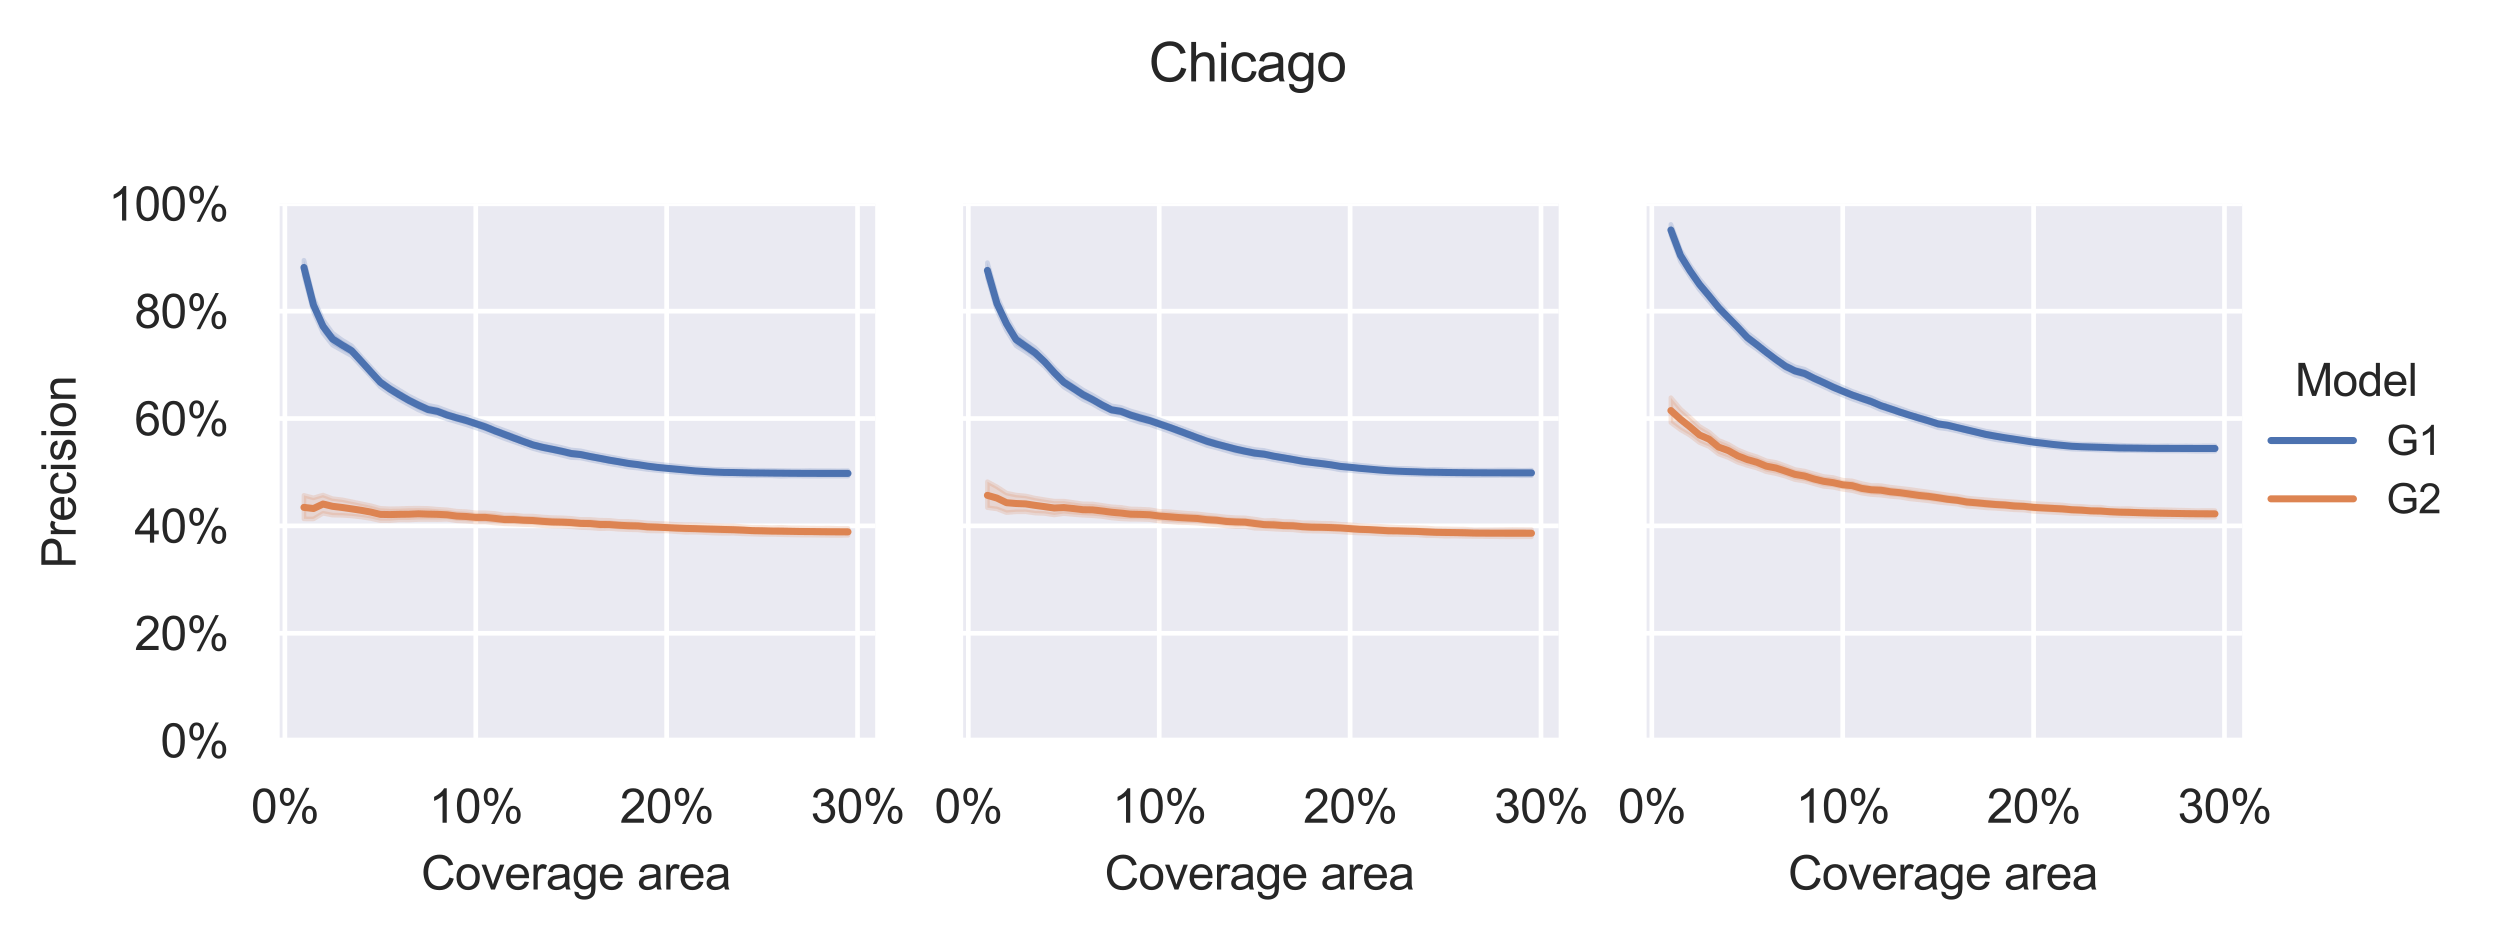 <?xml version="1.0" encoding="utf-8" standalone="no"?>
<!DOCTYPE svg PUBLIC "-//W3C//DTD SVG 1.1//EN"
  "http://www.w3.org/Graphics/SVG/1.1/DTD/svg11.dtd">
<svg xmlns:xlink="http://www.w3.org/1999/xlink" width="427.072pt" height="160.841pt" viewBox="0 0 427.072 160.841" xmlns="http://www.w3.org/2000/svg" version="1.1">
 <defs>
  <style type="text/css">*{stroke-linejoin: round; stroke-linecap: butt}</style>
 </defs>
 <g id="figure_1">
  <g id="patch_1">
   <path d="M 0 160.841 
L 427.072 160.841 
L 427.072 0 
L 0 0 
z
" style="fill: #ffffff"/>
  </g>
  <g id="axes_1">
   <g id="patch_2">
    <path d="M 47.276 126.518 
L 149.508 126.518 
L 149.508 34.816 
L 47.276 34.816 
z
" style="fill: #eaeaf2"/>
   </g>
   <g id="matplotlib.axis_1">
    <g id="xtick_1">
     <g id="line2d_1">
      <path d="M 48.662 126.518 
L 48.662 34.816 
" clip-path="url(#pe0a4ab1837)" style="fill: none; stroke: #ffffff; stroke-width: 0.8; stroke-linecap: round"/>
     </g>
     <g id="text_1">
      <!-- 0% -->
      <g style="fill: #262626" transform="translate(42.881 140.544) scale(0.08 -0.08)">
       <defs>
        <path id="ArialMT-30" d="M 266 2259 
Q 266 3072 433 3567 
Q 600 4063 929 4331 
Q 1259 4600 1759 4600 
Q 2128 4600 2406 4451 
Q 2684 4303 2865 4023 
Q 3047 3744 3150 3342 
Q 3253 2941 3253 2259 
Q 3253 1453 3087 958 
Q 2922 463 2592 192 
Q 2263 -78 1759 -78 
Q 1097 -78 719 397 
Q 266 969 266 2259 
z
M 844 2259 
Q 844 1131 1108 757 
Q 1372 384 1759 384 
Q 2147 384 2411 759 
Q 2675 1134 2675 2259 
Q 2675 3391 2411 3762 
Q 2147 4134 1753 4134 
Q 1366 4134 1134 3806 
Q 844 3388 844 2259 
z
" transform="scale(0.016)"/>
        <path id="ArialMT-25" d="M 372 3481 
Q 372 3972 619 4315 
Q 866 4659 1334 4659 
Q 1766 4659 2048 4351 
Q 2331 4044 2331 3447 
Q 2331 2866 2045 2552 
Q 1759 2238 1341 2238 
Q 925 2238 648 2547 
Q 372 2856 372 3481 
z
M 1350 4272 
Q 1141 4272 1002 4090 
Q 863 3909 863 3425 
Q 863 2984 1003 2804 
Q 1144 2625 1350 2625 
Q 1563 2625 1702 2806 
Q 1841 2988 1841 3469 
Q 1841 3913 1700 4092 
Q 1559 4272 1350 4272 
z
M 1353 -169 
L 3859 4659 
L 4316 4659 
L 1819 -169 
L 1353 -169 
z
M 3334 1075 
Q 3334 1569 3581 1911 
Q 3828 2253 4300 2253 
Q 4731 2253 5014 1945 
Q 5297 1638 5297 1041 
Q 5297 459 5011 145 
Q 4725 -169 4303 -169 
Q 3888 -169 3611 142 
Q 3334 453 3334 1075 
z
M 4316 1866 
Q 4103 1866 3964 1684 
Q 3825 1503 3825 1019 
Q 3825 581 3965 400 
Q 4106 219 4313 219 
Q 4528 219 4667 400 
Q 4806 581 4806 1063 
Q 4806 1506 4665 1686 
Q 4525 1866 4316 1866 
z
" transform="scale(0.016)"/>
       </defs>
       <use xlink:href="#ArialMT-30"/>
       <use xlink:href="#ArialMT-25" x="55.615"/>
      </g>
     </g>
    </g>
    <g id="xtick_2">
     <g id="line2d_2">
      <path d="M 81.272 126.518 
L 81.272 34.816 
" clip-path="url(#pe0a4ab1837)" style="fill: none; stroke: #ffffff; stroke-width: 0.8; stroke-linecap: round"/>
     </g>
     <g id="text_2">
      <!-- 10% -->
      <g style="fill: #262626" transform="translate(73.266 140.544) scale(0.08 -0.08)">
       <defs>
        <path id="ArialMT-31" d="M 2384 0 
L 1822 0 
L 1822 3584 
Q 1619 3391 1289 3197 
Q 959 3003 697 2906 
L 697 3450 
Q 1169 3672 1522 3987 
Q 1875 4303 2022 4600 
L 2384 4600 
L 2384 0 
z
" transform="scale(0.016)"/>
       </defs>
       <use xlink:href="#ArialMT-31"/>
       <use xlink:href="#ArialMT-30" x="55.615"/>
       <use xlink:href="#ArialMT-25" x="111.23"/>
      </g>
     </g>
    </g>
    <g id="xtick_3">
     <g id="line2d_3">
      <path d="M 113.882 126.518 
L 113.882 34.816 
" clip-path="url(#pe0a4ab1837)" style="fill: none; stroke: #ffffff; stroke-width: 0.8; stroke-linecap: round"/>
     </g>
     <g id="text_3">
      <!-- 20% -->
      <g style="fill: #262626" transform="translate(105.876 140.544) scale(0.08 -0.08)">
       <defs>
        <path id="ArialMT-32" d="M 3222 541 
L 3222 0 
L 194 0 
Q 188 203 259 391 
Q 375 700 629 1000 
Q 884 1300 1366 1694 
Q 2113 2306 2375 2664 
Q 2638 3022 2638 3341 
Q 2638 3675 2398 3904 
Q 2159 4134 1775 4134 
Q 1369 4134 1125 3890 
Q 881 3647 878 3216 
L 300 3275 
Q 359 3922 746 4261 
Q 1134 4600 1788 4600 
Q 2447 4600 2831 4234 
Q 3216 3869 3216 3328 
Q 3216 3053 3103 2787 
Q 2991 2522 2730 2228 
Q 2469 1934 1863 1422 
Q 1356 997 1212 845 
Q 1069 694 975 541 
L 3222 541 
z
" transform="scale(0.016)"/>
       </defs>
       <use xlink:href="#ArialMT-32"/>
       <use xlink:href="#ArialMT-30" x="55.615"/>
       <use xlink:href="#ArialMT-25" x="111.23"/>
      </g>
     </g>
    </g>
    <g id="xtick_4">
     <g id="line2d_4">
      <path d="M 146.491 126.518 
L 146.491 34.816 
" clip-path="url(#pe0a4ab1837)" style="fill: none; stroke: #ffffff; stroke-width: 0.8; stroke-linecap: round"/>
     </g>
     <g id="text_4">
      <!-- 30% -->
      <g style="fill: #262626" transform="translate(138.486 140.544) scale(0.08 -0.08)">
       <defs>
        <path id="ArialMT-33" d="M 269 1209 
L 831 1284 
Q 928 806 1161 595 
Q 1394 384 1728 384 
Q 2125 384 2398 659 
Q 2672 934 2672 1341 
Q 2672 1728 2419 1979 
Q 2166 2231 1775 2231 
Q 1616 2231 1378 2169 
L 1441 2663 
Q 1497 2656 1531 2656 
Q 1891 2656 2178 2843 
Q 2466 3031 2466 3422 
Q 2466 3731 2256 3934 
Q 2047 4138 1716 4138 
Q 1388 4138 1169 3931 
Q 950 3725 888 3313 
L 325 3413 
Q 428 3978 793 4289 
Q 1159 4600 1703 4600 
Q 2078 4600 2393 4439 
Q 2709 4278 2876 4000 
Q 3044 3722 3044 3409 
Q 3044 3113 2884 2869 
Q 2725 2625 2413 2481 
Q 2819 2388 3044 2092 
Q 3269 1797 3269 1353 
Q 3269 753 2831 336 
Q 2394 -81 1725 -81 
Q 1122 -81 723 278 
Q 325 638 269 1209 
z
" transform="scale(0.016)"/>
       </defs>
       <use xlink:href="#ArialMT-33"/>
       <use xlink:href="#ArialMT-30" x="55.615"/>
       <use xlink:href="#ArialMT-25" x="111.23"/>
      </g>
     </g>
    </g>
    <g id="text_5">
     <!-- Coverage area -->
     <g style="fill: #262626" transform="translate(71.933 151.958) scale(0.08 -0.08)">
      <defs>
       <path id="ArialMT-43" d="M 3763 1606 
L 4369 1453 
Q 4178 706 3683 314 
Q 3188 -78 2472 -78 
Q 1731 -78 1267 223 
Q 803 525 561 1097 
Q 319 1669 319 2325 
Q 319 3041 592 3573 
Q 866 4106 1370 4382 
Q 1875 4659 2481 4659 
Q 3169 4659 3637 4309 
Q 4106 3959 4291 3325 
L 3694 3184 
Q 3534 3684 3231 3912 
Q 2928 4141 2469 4141 
Q 1941 4141 1586 3887 
Q 1231 3634 1087 3207 
Q 944 2781 944 2328 
Q 944 1744 1114 1308 
Q 1284 872 1643 656 
Q 2003 441 2422 441 
Q 2931 441 3284 734 
Q 3638 1028 3763 1606 
z
" transform="scale(0.016)"/>
       <path id="ArialMT-6f" d="M 213 1659 
Q 213 2581 725 3025 
Q 1153 3394 1769 3394 
Q 2453 3394 2887 2945 
Q 3322 2497 3322 1706 
Q 3322 1066 3130 698 
Q 2938 331 2570 128 
Q 2203 -75 1769 -75 
Q 1072 -75 642 372 
Q 213 819 213 1659 
z
M 791 1659 
Q 791 1022 1069 705 
Q 1347 388 1769 388 
Q 2188 388 2466 706 
Q 2744 1025 2744 1678 
Q 2744 2294 2464 2611 
Q 2184 2928 1769 2928 
Q 1347 2928 1069 2612 
Q 791 2297 791 1659 
z
" transform="scale(0.016)"/>
       <path id="ArialMT-76" d="M 1344 0 
L 81 3319 
L 675 3319 
L 1388 1331 
Q 1503 1009 1600 663 
Q 1675 925 1809 1294 
L 2547 3319 
L 3125 3319 
L 1869 0 
L 1344 0 
z
" transform="scale(0.016)"/>
       <path id="ArialMT-65" d="M 2694 1069 
L 3275 997 
Q 3138 488 2766 206 
Q 2394 -75 1816 -75 
Q 1088 -75 661 373 
Q 234 822 234 1631 
Q 234 2469 665 2931 
Q 1097 3394 1784 3394 
Q 2450 3394 2872 2941 
Q 3294 2488 3294 1666 
Q 3294 1616 3291 1516 
L 816 1516 
Q 847 969 1125 678 
Q 1403 388 1819 388 
Q 2128 388 2347 550 
Q 2566 713 2694 1069 
z
M 847 1978 
L 2700 1978 
Q 2663 2397 2488 2606 
Q 2219 2931 1791 2931 
Q 1403 2931 1139 2672 
Q 875 2413 847 1978 
z
" transform="scale(0.016)"/>
       <path id="ArialMT-72" d="M 416 0 
L 416 3319 
L 922 3319 
L 922 2816 
Q 1116 3169 1280 3281 
Q 1444 3394 1641 3394 
Q 1925 3394 2219 3213 
L 2025 2691 
Q 1819 2813 1613 2813 
Q 1428 2813 1281 2702 
Q 1134 2591 1072 2394 
Q 978 2094 978 1738 
L 978 0 
L 416 0 
z
" transform="scale(0.016)"/>
       <path id="ArialMT-61" d="M 2588 409 
Q 2275 144 1986 34 
Q 1697 -75 1366 -75 
Q 819 -75 525 192 
Q 231 459 231 875 
Q 231 1119 342 1320 
Q 453 1522 633 1644 
Q 813 1766 1038 1828 
Q 1203 1872 1538 1913 
Q 2219 1994 2541 2106 
Q 2544 2222 2544 2253 
Q 2544 2597 2384 2738 
Q 2169 2928 1744 2928 
Q 1347 2928 1158 2789 
Q 969 2650 878 2297 
L 328 2372 
Q 403 2725 575 2942 
Q 747 3159 1072 3276 
Q 1397 3394 1825 3394 
Q 2250 3394 2515 3294 
Q 2781 3194 2906 3042 
Q 3031 2891 3081 2659 
Q 3109 2516 3109 2141 
L 3109 1391 
Q 3109 606 3145 398 
Q 3181 191 3288 0 
L 2700 0 
Q 2613 175 2588 409 
z
M 2541 1666 
Q 2234 1541 1622 1453 
Q 1275 1403 1131 1340 
Q 988 1278 909 1158 
Q 831 1038 831 891 
Q 831 666 1001 516 
Q 1172 366 1500 366 
Q 1825 366 2078 508 
Q 2331 650 2450 897 
Q 2541 1088 2541 1459 
L 2541 1666 
z
" transform="scale(0.016)"/>
       <path id="ArialMT-67" d="M 319 -275 
L 866 -356 
Q 900 -609 1056 -725 
Q 1266 -881 1628 -881 
Q 2019 -881 2231 -725 
Q 2444 -569 2519 -288 
Q 2563 -116 2559 434 
Q 2191 0 1641 0 
Q 956 0 581 494 
Q 206 988 206 1678 
Q 206 2153 378 2554 
Q 550 2956 876 3175 
Q 1203 3394 1644 3394 
Q 2231 3394 2613 2919 
L 2613 3319 
L 3131 3319 
L 3131 450 
Q 3131 -325 2973 -648 
Q 2816 -972 2473 -1159 
Q 2131 -1347 1631 -1347 
Q 1038 -1347 672 -1080 
Q 306 -813 319 -275 
z
M 784 1719 
Q 784 1066 1043 766 
Q 1303 466 1694 466 
Q 2081 466 2343 764 
Q 2606 1063 2606 1700 
Q 2606 2309 2336 2618 
Q 2066 2928 1684 2928 
Q 1309 2928 1046 2623 
Q 784 2319 784 1719 
z
" transform="scale(0.016)"/>
       <path id="ArialMT-20" transform="scale(0.016)"/>
      </defs>
      <use xlink:href="#ArialMT-43"/>
      <use xlink:href="#ArialMT-6f" x="72.217"/>
      <use xlink:href="#ArialMT-76" x="127.832"/>
      <use xlink:href="#ArialMT-65" x="177.832"/>
      <use xlink:href="#ArialMT-72" x="233.447"/>
      <use xlink:href="#ArialMT-61" x="266.748"/>
      <use xlink:href="#ArialMT-67" x="322.363"/>
      <use xlink:href="#ArialMT-65" x="377.979"/>
      <use xlink:href="#ArialMT-20" x="433.594"/>
      <use xlink:href="#ArialMT-61" x="461.377"/>
      <use xlink:href="#ArialMT-72" x="516.992"/>
      <use xlink:href="#ArialMT-65" x="550.293"/>
      <use xlink:href="#ArialMT-61" x="605.908"/>
     </g>
    </g>
   </g>
   <g id="matplotlib.axis_2">
    <g id="ytick_1">
     <g id="line2d_5">
      <path d="M 47.276 126.518 
L 149.508 126.518 
" clip-path="url(#pe0a4ab1837)" style="fill: none; stroke: #ffffff; stroke-width: 0.8; stroke-linecap: round"/>
     </g>
     <g id="text_6">
      <!-- 0% -->
      <g style="fill: #262626" transform="translate(27.414 129.381) scale(0.08 -0.08)">
       <use xlink:href="#ArialMT-30"/>
       <use xlink:href="#ArialMT-25" x="55.615"/>
      </g>
     </g>
    </g>
    <g id="ytick_2">
     <g id="line2d_6">
      <path d="M 47.276 108.177 
L 149.508 108.177 
" clip-path="url(#pe0a4ab1837)" style="fill: none; stroke: #ffffff; stroke-width: 0.8; stroke-linecap: round"/>
     </g>
     <g id="text_7">
      <!-- 20% -->
      <g style="fill: #262626" transform="translate(22.965 111.041) scale(0.08 -0.08)">
       <use xlink:href="#ArialMT-32"/>
       <use xlink:href="#ArialMT-30" x="55.615"/>
       <use xlink:href="#ArialMT-25" x="111.23"/>
      </g>
     </g>
    </g>
    <g id="ytick_3">
     <g id="line2d_7">
      <path d="M 47.276 89.837 
L 149.508 89.837 
" clip-path="url(#pe0a4ab1837)" style="fill: none; stroke: #ffffff; stroke-width: 0.8; stroke-linecap: round"/>
     </g>
     <g id="text_8">
      <!-- 40% -->
      <g style="fill: #262626" transform="translate(22.965 92.7) scale(0.08 -0.08)">
       <defs>
        <path id="ArialMT-34" d="M 2069 0 
L 2069 1097 
L 81 1097 
L 81 1613 
L 2172 4581 
L 2631 4581 
L 2631 1613 
L 3250 1613 
L 3250 1097 
L 2631 1097 
L 2631 0 
L 2069 0 
z
M 2069 1613 
L 2069 3678 
L 634 1613 
L 2069 1613 
z
" transform="scale(0.016)"/>
       </defs>
       <use xlink:href="#ArialMT-34"/>
       <use xlink:href="#ArialMT-30" x="55.615"/>
       <use xlink:href="#ArialMT-25" x="111.23"/>
      </g>
     </g>
    </g>
    <g id="ytick_4">
     <g id="line2d_8">
      <path d="M 47.276 71.497 
L 149.508 71.497 
" clip-path="url(#pe0a4ab1837)" style="fill: none; stroke: #ffffff; stroke-width: 0.8; stroke-linecap: round"/>
     </g>
     <g id="text_9">
      <!-- 60% -->
      <g style="fill: #262626" transform="translate(22.965 74.36) scale(0.08 -0.08)">
       <defs>
        <path id="ArialMT-36" d="M 3184 3459 
L 2625 3416 
Q 2550 3747 2413 3897 
Q 2184 4138 1850 4138 
Q 1581 4138 1378 3988 
Q 1113 3794 959 3422 
Q 806 3050 800 2363 
Q 1003 2672 1297 2822 
Q 1591 2972 1913 2972 
Q 2475 2972 2870 2558 
Q 3266 2144 3266 1488 
Q 3266 1056 3080 686 
Q 2894 316 2569 119 
Q 2244 -78 1831 -78 
Q 1128 -78 684 439 
Q 241 956 241 2144 
Q 241 3472 731 4075 
Q 1159 4600 1884 4600 
Q 2425 4600 2770 4297 
Q 3116 3994 3184 3459 
z
M 888 1484 
Q 888 1194 1011 928 
Q 1134 663 1356 523 
Q 1578 384 1822 384 
Q 2178 384 2434 671 
Q 2691 959 2691 1453 
Q 2691 1928 2437 2201 
Q 2184 2475 1800 2475 
Q 1419 2475 1153 2201 
Q 888 1928 888 1484 
z
" transform="scale(0.016)"/>
       </defs>
       <use xlink:href="#ArialMT-36"/>
       <use xlink:href="#ArialMT-30" x="55.615"/>
       <use xlink:href="#ArialMT-25" x="111.23"/>
      </g>
     </g>
    </g>
    <g id="ytick_5">
     <g id="line2d_9">
      <path d="M 47.276 53.157 
L 149.508 53.157 
" clip-path="url(#pe0a4ab1837)" style="fill: none; stroke: #ffffff; stroke-width: 0.8; stroke-linecap: round"/>
     </g>
     <g id="text_10">
      <!-- 80% -->
      <g style="fill: #262626" transform="translate(22.965 56.02) scale(0.08 -0.08)">
       <defs>
        <path id="ArialMT-38" d="M 1131 2484 
Q 781 2613 612 2850 
Q 444 3088 444 3419 
Q 444 3919 803 4259 
Q 1163 4600 1759 4600 
Q 2359 4600 2725 4251 
Q 3091 3903 3091 3403 
Q 3091 3084 2923 2848 
Q 2756 2613 2416 2484 
Q 2838 2347 3058 2040 
Q 3278 1734 3278 1309 
Q 3278 722 2862 322 
Q 2447 -78 1769 -78 
Q 1091 -78 675 323 
Q 259 725 259 1325 
Q 259 1772 486 2073 
Q 713 2375 1131 2484 
z
M 1019 3438 
Q 1019 3113 1228 2906 
Q 1438 2700 1772 2700 
Q 2097 2700 2305 2904 
Q 2513 3109 2513 3406 
Q 2513 3716 2298 3927 
Q 2084 4138 1766 4138 
Q 1444 4138 1231 3931 
Q 1019 3725 1019 3438 
z
M 838 1322 
Q 838 1081 952 856 
Q 1066 631 1291 507 
Q 1516 384 1775 384 
Q 2178 384 2440 643 
Q 2703 903 2703 1303 
Q 2703 1709 2433 1975 
Q 2163 2241 1756 2241 
Q 1359 2241 1098 1978 
Q 838 1716 838 1322 
z
" transform="scale(0.016)"/>
       </defs>
       <use xlink:href="#ArialMT-38"/>
       <use xlink:href="#ArialMT-30" x="55.615"/>
       <use xlink:href="#ArialMT-25" x="111.23"/>
      </g>
     </g>
    </g>
    <g id="ytick_6">
     <g id="line2d_10">
      <path d="M 47.276 34.816 
L 149.508 34.816 
" clip-path="url(#pe0a4ab1837)" style="fill: none; stroke: #ffffff; stroke-width: 0.8; stroke-linecap: round"/>
     </g>
     <g id="text_11">
      <!-- 100% -->
      <g style="fill: #262626" transform="translate(18.516 37.679) scale(0.08 -0.08)">
       <use xlink:href="#ArialMT-31"/>
       <use xlink:href="#ArialMT-30" x="55.615"/>
       <use xlink:href="#ArialMT-30" x="111.23"/>
       <use xlink:href="#ArialMT-25" x="166.846"/>
      </g>
     </g>
    </g>
    <g id="text_12">
     <!-- Precision -->
     <g style="fill: #262626" transform="translate(12.926 97.118) rotate(-90) scale(0.08 -0.08)">
      <defs>
       <path id="ArialMT-50" d="M 494 0 
L 494 4581 
L 2222 4581 
Q 2678 4581 2919 4538 
Q 3256 4481 3484 4323 
Q 3713 4166 3852 3881 
Q 3991 3597 3991 3256 
Q 3991 2672 3619 2267 
Q 3247 1863 2275 1863 
L 1100 1863 
L 1100 0 
L 494 0 
z
M 1100 2403 
L 2284 2403 
Q 2872 2403 3119 2622 
Q 3366 2841 3366 3238 
Q 3366 3525 3220 3729 
Q 3075 3934 2838 4000 
Q 2684 4041 2272 4041 
L 1100 4041 
L 1100 2403 
z
" transform="scale(0.016)"/>
       <path id="ArialMT-63" d="M 2588 1216 
L 3141 1144 
Q 3050 572 2676 248 
Q 2303 -75 1759 -75 
Q 1078 -75 664 370 
Q 250 816 250 1647 
Q 250 2184 428 2587 
Q 606 2991 970 3192 
Q 1334 3394 1763 3394 
Q 2303 3394 2647 3120 
Q 2991 2847 3088 2344 
L 2541 2259 
Q 2463 2594 2264 2762 
Q 2066 2931 1784 2931 
Q 1359 2931 1093 2626 
Q 828 2322 828 1663 
Q 828 994 1084 691 
Q 1341 388 1753 388 
Q 2084 388 2306 591 
Q 2528 794 2588 1216 
z
" transform="scale(0.016)"/>
       <path id="ArialMT-69" d="M 425 3934 
L 425 4581 
L 988 4581 
L 988 3934 
L 425 3934 
z
M 425 0 
L 425 3319 
L 988 3319 
L 988 0 
L 425 0 
z
" transform="scale(0.016)"/>
       <path id="ArialMT-73" d="M 197 991 
L 753 1078 
Q 800 744 1014 566 
Q 1228 388 1613 388 
Q 2000 388 2187 545 
Q 2375 703 2375 916 
Q 2375 1106 2209 1216 
Q 2094 1291 1634 1406 
Q 1016 1563 777 1677 
Q 538 1791 414 1992 
Q 291 2194 291 2438 
Q 291 2659 392 2848 
Q 494 3038 669 3163 
Q 800 3259 1026 3326 
Q 1253 3394 1513 3394 
Q 1903 3394 2198 3281 
Q 2494 3169 2634 2976 
Q 2775 2784 2828 2463 
L 2278 2388 
Q 2241 2644 2061 2787 
Q 1881 2931 1553 2931 
Q 1166 2931 1000 2803 
Q 834 2675 834 2503 
Q 834 2394 903 2306 
Q 972 2216 1119 2156 
Q 1203 2125 1616 2013 
Q 2213 1853 2448 1751 
Q 2684 1650 2818 1456 
Q 2953 1263 2953 975 
Q 2953 694 2789 445 
Q 2625 197 2315 61 
Q 2006 -75 1616 -75 
Q 969 -75 630 194 
Q 291 463 197 991 
z
" transform="scale(0.016)"/>
       <path id="ArialMT-6e" d="M 422 0 
L 422 3319 
L 928 3319 
L 928 2847 
Q 1294 3394 1984 3394 
Q 2284 3394 2536 3286 
Q 2788 3178 2913 3003 
Q 3038 2828 3088 2588 
Q 3119 2431 3119 2041 
L 3119 0 
L 2556 0 
L 2556 2019 
Q 2556 2363 2490 2533 
Q 2425 2703 2258 2804 
Q 2091 2906 1866 2906 
Q 1506 2906 1245 2678 
Q 984 2450 984 1813 
L 984 0 
L 422 0 
z
" transform="scale(0.016)"/>
      </defs>
      <use xlink:href="#ArialMT-50"/>
      <use xlink:href="#ArialMT-72" x="66.699"/>
      <use xlink:href="#ArialMT-65" x="100"/>
      <use xlink:href="#ArialMT-63" x="155.615"/>
      <use xlink:href="#ArialMT-69" x="205.615"/>
      <use xlink:href="#ArialMT-73" x="227.832"/>
      <use xlink:href="#ArialMT-69" x="277.832"/>
      <use xlink:href="#ArialMT-6f" x="300.049"/>
      <use xlink:href="#ArialMT-6e" x="355.664"/>
     </g>
    </g>
   </g>
   <g id="PolyCollection_1">
    <defs>
     <path id="m663b0ad91a" d="M 51.923 -116.384 
L 51.923 -113.78 
L 53.554 -107.548 
L 55.184 -103.937 
L 56.815 -101.885 
L 58.445 -100.966 
L 60.076 -100.065 
L 61.706 -98.318 
L 63.337 -96.579 
L 64.967 -94.758 
L 66.597 -93.611 
L 68.228 -92.603 
L 69.858 -91.691 
L 71.489 -90.813 
L 73.119 -90.145 
L 74.75 -89.842 
L 76.38 -89.26 
L 78.011 -88.773 
L 79.641 -88.295 
L 81.272 -87.75 
L 82.902 -87.19 
L 84.533 -86.564 
L 86.163 -85.925 
L 87.794 -85.359 
L 89.424 -84.794 
L 91.055 -84.214 
L 92.685 -83.766 
L 94.316 -83.461 
L 95.946 -83.08 
L 97.577 -82.674 
L 99.207 -82.602 
L 100.838 -82.25 
L 102.468 -81.928 
L 104.099 -81.609 
L 105.729 -81.337 
L 107.36 -81.033 
L 108.99 -80.868 
L 110.621 -80.636 
L 112.251 -80.475 
L 113.882 -80.317 
L 115.512 -80.164 
L 117.142 -80.049 
L 118.773 -79.911 
L 120.403 -79.783 
L 122.034 -79.736 
L 123.664 -79.67 
L 125.295 -79.63 
L 126.925 -79.609 
L 128.556 -79.563 
L 130.186 -79.571 
L 131.817 -79.556 
L 133.447 -79.484 
L 135.078 -79.523 
L 136.708 -79.514 
L 138.339 -79.494 
L 139.969 -79.496 
L 141.6 -79.506 
L 143.23 -79.501 
L 144.861 -79.501 
L 144.861 -80.434 
L 144.861 -80.434 
L 143.23 -80.413 
L 141.6 -80.437 
L 139.969 -80.437 
L 138.339 -80.456 
L 136.708 -80.427 
L 135.078 -80.443 
L 133.447 -80.465 
L 131.817 -80.501 
L 130.186 -80.517 
L 128.556 -80.504 
L 126.925 -80.59 
L 125.295 -80.602 
L 123.664 -80.659 
L 122.034 -80.671 
L 120.403 -80.795 
L 118.773 -80.895 
L 117.142 -81.064 
L 115.512 -81.222 
L 113.882 -81.408 
L 112.251 -81.58 
L 110.621 -81.758 
L 108.99 -82.003 
L 107.36 -82.201 
L 105.729 -82.522 
L 104.099 -82.834 
L 102.468 -83.123 
L 100.838 -83.464 
L 99.207 -83.828 
L 97.577 -83.979 
L 95.946 -84.396 
L 94.316 -84.751 
L 92.685 -85.074 
L 91.055 -85.461 
L 89.424 -86.049 
L 87.794 -86.74 
L 86.163 -87.319 
L 84.533 -87.926 
L 82.902 -88.642 
L 81.272 -89.122 
L 79.641 -89.703 
L 78.011 -90.1 
L 76.38 -90.686 
L 74.75 -91.291 
L 73.119 -91.62 
L 71.489 -92.366 
L 69.858 -93.194 
L 68.228 -94.183 
L 66.597 -95.177 
L 64.967 -96.346 
L 63.337 -98.127 
L 61.706 -99.927 
L 60.076 -101.764 
L 58.445 -102.748 
L 56.815 -103.941 
L 55.184 -106.189 
L 53.554 -109.934 
L 51.923 -116.384 
z
" style="stroke: #4c72b0; stroke-opacity: 0.2; stroke-width: 0.8"/>
    </defs>
    <g clip-path="url(#pe0a4ab1837)">
     <use xlink:href="#m663b0ad91a" x="0" y="160.841" style="fill: #4c72b0; fill-opacity: 0.2; stroke: #4c72b0; stroke-opacity: 0.2; stroke-width: 0.8"/>
    </g>
   </g>
   <g id="PolyCollection_2">
    <defs>
     <path id="m4c85c90808" d="M 51.923 -76.222 
L 51.923 -72.201 
L 53.554 -72.189 
L 55.184 -73.161 
L 56.815 -72.841 
L 58.445 -72.811 
L 60.076 -72.704 
L 61.706 -72.521 
L 63.337 -72.263 
L 64.967 -71.898 
L 66.597 -71.89 
L 68.228 -72.025 
L 69.858 -72.011 
L 71.489 -72.093 
L 73.119 -72.098 
L 74.75 -72.084 
L 76.38 -72.135 
L 78.011 -71.881 
L 79.641 -71.799 
L 81.272 -71.673 
L 82.902 -71.672 
L 84.533 -71.492 
L 86.163 -71.37 
L 87.794 -71.304 
L 89.424 -71.233 
L 91.055 -71.182 
L 92.685 -71.04 
L 94.316 -70.974 
L 95.946 -70.944 
L 97.577 -70.851 
L 99.207 -70.72 
L 100.838 -70.666 
L 102.468 -70.53 
L 104.099 -70.558 
L 105.729 -70.425 
L 107.36 -70.357 
L 108.99 -70.321 
L 110.621 -70.153 
L 112.251 -70.133 
L 113.882 -70.138 
L 115.512 -70.02 
L 117.142 -69.904 
L 118.773 -69.922 
L 120.403 -69.856 
L 122.034 -69.766 
L 123.664 -69.728 
L 125.295 -69.743 
L 126.925 -69.643 
L 128.556 -69.592 
L 130.186 -69.533 
L 131.817 -69.546 
L 133.447 -69.501 
L 135.078 -69.463 
L 136.708 -69.431 
L 138.339 -69.425 
L 139.969 -69.4 
L 141.6 -69.376 
L 143.23 -69.356 
L 144.861 -69.397 
L 144.861 -70.578 
L 144.861 -70.578 
L 143.23 -70.576 
L 141.6 -70.633 
L 139.969 -70.616 
L 138.339 -70.638 
L 136.708 -70.679 
L 135.078 -70.68 
L 133.447 -70.766 
L 131.817 -70.705 
L 130.186 -70.786 
L 128.556 -70.778 
L 126.925 -70.874 
L 125.295 -71.019 
L 123.664 -71.023 
L 122.034 -71.056 
L 120.403 -71.138 
L 118.773 -71.203 
L 117.142 -71.212 
L 115.512 -71.259 
L 113.882 -71.368 
L 112.251 -71.436 
L 110.621 -71.51 
L 108.99 -71.66 
L 107.36 -71.77 
L 105.729 -71.779 
L 104.099 -71.951 
L 102.468 -71.975 
L 100.838 -72.11 
L 99.207 -72.106 
L 97.577 -72.295 
L 95.946 -72.385 
L 94.316 -72.421 
L 92.685 -72.52 
L 91.055 -72.682 
L 89.424 -72.683 
L 87.794 -72.86 
L 86.163 -72.87 
L 84.533 -73.131 
L 82.902 -73.241 
L 81.272 -73.239 
L 79.641 -73.441 
L 78.011 -73.512 
L 76.38 -73.75 
L 74.75 -73.85 
L 73.119 -73.995 
L 71.489 -74.025 
L 69.858 -74.014 
L 68.228 -73.952 
L 66.597 -73.922 
L 64.967 -74.006 
L 63.337 -74.457 
L 61.706 -74.794 
L 60.076 -75.134 
L 58.445 -75.461 
L 56.815 -75.651 
L 55.184 -76.268 
L 53.554 -75.788 
L 51.923 -76.222 
z
" style="stroke: #dd8452; stroke-opacity: 0.2; stroke-width: 0.8"/>
    </defs>
    <g clip-path="url(#pe0a4ab1837)">
     <use xlink:href="#m4c85c90808" x="0" y="160.841" style="fill: #dd8452; fill-opacity: 0.2; stroke: #dd8452; stroke-opacity: 0.2; stroke-width: 0.8"/>
    </g>
   </g>
   <g id="line2d_11">
    <path d="M 51.923 45.691 
L 53.554 52.115 
L 55.184 55.749 
L 56.815 57.921 
L 58.445 58.954 
L 60.076 59.922 
L 61.706 61.701 
L 63.337 63.513 
L 64.967 65.304 
L 66.597 66.454 
L 68.228 67.457 
L 69.858 68.399 
L 71.489 69.216 
L 73.119 69.959 
L 74.75 70.277 
L 76.38 70.901 
L 78.011 71.382 
L 79.641 71.83 
L 81.272 72.374 
L 82.902 72.928 
L 84.533 73.595 
L 86.163 74.205 
L 87.794 74.831 
L 89.424 75.428 
L 91.055 76.008 
L 92.685 76.414 
L 94.316 76.744 
L 95.946 77.084 
L 97.577 77.468 
L 99.207 77.655 
L 100.838 77.991 
L 102.468 78.29 
L 104.099 78.611 
L 105.729 78.88 
L 107.36 79.168 
L 108.99 79.373 
L 110.621 79.631 
L 112.251 79.84 
L 113.882 79.995 
L 115.512 80.141 
L 117.142 80.293 
L 118.773 80.447 
L 120.403 80.546 
L 122.034 80.64 
L 123.664 80.702 
L 125.295 80.72 
L 126.925 80.758 
L 128.556 80.784 
L 130.186 80.797 
L 131.817 80.821 
L 133.447 80.832 
L 135.078 80.85 
L 136.708 80.861 
L 138.339 80.864 
L 139.969 80.87 
L 141.6 80.87 
L 143.23 80.87 
L 144.861 80.87 
" clip-path="url(#pe0a4ab1837)" style="fill: none; stroke: #4c72b0; stroke-width: 1.2; stroke-linecap: round"/>
   </g>
   <g id="line2d_12">
    <path d="M 51.923 86.675 
L 53.554 86.87 
L 55.184 86.104 
L 56.815 86.493 
L 58.445 86.691 
L 60.076 86.929 
L 61.706 87.178 
L 63.337 87.472 
L 64.967 87.872 
L 66.597 87.904 
L 68.228 87.863 
L 69.858 87.843 
L 71.489 87.77 
L 73.119 87.829 
L 74.75 87.863 
L 76.38 87.945 
L 78.011 88.161 
L 79.641 88.233 
L 81.272 88.387 
L 82.902 88.386 
L 84.533 88.553 
L 86.163 88.751 
L 87.794 88.75 
L 89.424 88.868 
L 91.055 88.923 
L 92.685 89.061 
L 94.316 89.166 
L 95.946 89.203 
L 97.577 89.272 
L 99.207 89.417 
L 100.838 89.439 
L 102.468 89.597 
L 104.099 89.612 
L 105.729 89.727 
L 107.36 89.809 
L 108.99 89.842 
L 110.621 89.994 
L 112.251 90.048 
L 113.882 90.132 
L 115.512 90.205 
L 117.142 90.266 
L 118.773 90.306 
L 120.403 90.364 
L 122.034 90.4 
L 123.664 90.449 
L 125.295 90.491 
L 126.925 90.558 
L 128.556 90.649 
L 130.186 90.674 
L 131.817 90.722 
L 133.447 90.738 
L 135.078 90.766 
L 136.708 90.797 
L 138.339 90.803 
L 139.969 90.822 
L 141.6 90.841 
L 143.23 90.847 
L 144.861 90.86 
" clip-path="url(#pe0a4ab1837)" style="fill: none; stroke: #dd8452; stroke-width: 1.2; stroke-linecap: round"/>
   </g>
   <g id="line2d_13"/>
   <g id="line2d_14"/>
   <g id="patch_3">
    <path d="M 47.276 126.518 
L 47.276 34.816 
" style="fill: none; stroke: #ffffff; stroke-linejoin: miter; stroke-linecap: square"/>
   </g>
   <g id="patch_4">
    <path d="M 47.276 126.518 
L 149.508 126.518 
" style="fill: none; stroke: #ffffff; stroke-linejoin: miter; stroke-linecap: square"/>
   </g>
  </g>
  <g id="axes_2">
   <g id="patch_5">
    <path d="M 164.033 126.518 
L 266.265 126.518 
L 266.265 34.816 
L 164.033 34.816 
z
" style="fill: #eaeaf2"/>
   </g>
   <g id="matplotlib.axis_3">
    <g id="xtick_5">
     <g id="line2d_15">
      <path d="M 165.419 126.518 
L 165.419 34.816 
" clip-path="url(#p00c798aa54)" style="fill: none; stroke: #ffffff; stroke-width: 0.8; stroke-linecap: round"/>
     </g>
     <g id="text_13">
      <!-- 0% -->
      <g style="fill: #262626" transform="translate(159.638 140.544) scale(0.08 -0.08)">
       <use xlink:href="#ArialMT-30"/>
       <use xlink:href="#ArialMT-25" x="55.615"/>
      </g>
     </g>
    </g>
    <g id="xtick_6">
     <g id="line2d_16">
      <path d="M 198.029 126.518 
L 198.029 34.816 
" clip-path="url(#p00c798aa54)" style="fill: none; stroke: #ffffff; stroke-width: 0.8; stroke-linecap: round"/>
     </g>
     <g id="text_14">
      <!-- 10% -->
      <g style="fill: #262626" transform="translate(190.023 140.544) scale(0.08 -0.08)">
       <use xlink:href="#ArialMT-31"/>
       <use xlink:href="#ArialMT-30" x="55.615"/>
       <use xlink:href="#ArialMT-25" x="111.23"/>
      </g>
     </g>
    </g>
    <g id="xtick_7">
     <g id="line2d_17">
      <path d="M 230.639 126.518 
L 230.639 34.816 
" clip-path="url(#p00c798aa54)" style="fill: none; stroke: #ffffff; stroke-width: 0.8; stroke-linecap: round"/>
     </g>
     <g id="text_15">
      <!-- 20% -->
      <g style="fill: #262626" transform="translate(222.633 140.544) scale(0.08 -0.08)">
       <use xlink:href="#ArialMT-32"/>
       <use xlink:href="#ArialMT-30" x="55.615"/>
       <use xlink:href="#ArialMT-25" x="111.23"/>
      </g>
     </g>
    </g>
    <g id="xtick_8">
     <g id="line2d_18">
      <path d="M 263.248 126.518 
L 263.248 34.816 
" clip-path="url(#p00c798aa54)" style="fill: none; stroke: #ffffff; stroke-width: 0.8; stroke-linecap: round"/>
     </g>
     <g id="text_16">
      <!-- 30% -->
      <g style="fill: #262626" transform="translate(255.243 140.544) scale(0.08 -0.08)">
       <use xlink:href="#ArialMT-33"/>
       <use xlink:href="#ArialMT-30" x="55.615"/>
       <use xlink:href="#ArialMT-25" x="111.23"/>
      </g>
     </g>
    </g>
    <g id="text_17">
     <!-- Coverage area -->
     <g style="fill: #262626" transform="translate(188.69 151.958) scale(0.08 -0.08)">
      <use xlink:href="#ArialMT-43"/>
      <use xlink:href="#ArialMT-6f" x="72.217"/>
      <use xlink:href="#ArialMT-76" x="127.832"/>
      <use xlink:href="#ArialMT-65" x="177.832"/>
      <use xlink:href="#ArialMT-72" x="233.447"/>
      <use xlink:href="#ArialMT-61" x="266.748"/>
      <use xlink:href="#ArialMT-67" x="322.363"/>
      <use xlink:href="#ArialMT-65" x="377.979"/>
      <use xlink:href="#ArialMT-20" x="433.594"/>
      <use xlink:href="#ArialMT-61" x="461.377"/>
      <use xlink:href="#ArialMT-72" x="516.992"/>
      <use xlink:href="#ArialMT-65" x="550.293"/>
      <use xlink:href="#ArialMT-61" x="605.908"/>
     </g>
    </g>
   </g>
   <g id="matplotlib.axis_4">
    <g id="ytick_7">
     <g id="line2d_19">
      <path d="M 164.033 126.518 
L 266.265 126.518 
" clip-path="url(#p00c798aa54)" style="fill: none; stroke: #ffffff; stroke-width: 0.8; stroke-linecap: round"/>
     </g>
    </g>
    <g id="ytick_8">
     <g id="line2d_20">
      <path d="M 164.033 108.177 
L 266.265 108.177 
" clip-path="url(#p00c798aa54)" style="fill: none; stroke: #ffffff; stroke-width: 0.8; stroke-linecap: round"/>
     </g>
    </g>
    <g id="ytick_9">
     <g id="line2d_21">
      <path d="M 164.033 89.837 
L 266.265 89.837 
" clip-path="url(#p00c798aa54)" style="fill: none; stroke: #ffffff; stroke-width: 0.8; stroke-linecap: round"/>
     </g>
    </g>
    <g id="ytick_10">
     <g id="line2d_22">
      <path d="M 164.033 71.497 
L 266.265 71.497 
" clip-path="url(#p00c798aa54)" style="fill: none; stroke: #ffffff; stroke-width: 0.8; stroke-linecap: round"/>
     </g>
    </g>
    <g id="ytick_11">
     <g id="line2d_23">
      <path d="M 164.033 53.157 
L 266.265 53.157 
" clip-path="url(#p00c798aa54)" style="fill: none; stroke: #ffffff; stroke-width: 0.8; stroke-linecap: round"/>
     </g>
    </g>
    <g id="ytick_12">
     <g id="line2d_24">
      <path d="M 164.033 34.816 
L 266.265 34.816 
" clip-path="url(#p00c798aa54)" style="fill: none; stroke: #ffffff; stroke-width: 0.8; stroke-linecap: round"/>
     </g>
    </g>
   </g>
   <g id="PolyCollection_3">
    <defs>
     <path id="m8271340b1b" d="M 168.68 -115.973 
L 168.68 -113.414 
L 170.311 -107.822 
L 171.941 -104.367 
L 173.572 -101.778 
L 175.202 -100.754 
L 176.833 -99.623 
L 178.463 -98.209 
L 180.094 -96.361 
L 181.724 -94.722 
L 183.355 -93.715 
L 184.985 -92.609 
L 186.616 -91.839 
L 188.246 -90.904 
L 189.877 -90.131 
L 191.507 -89.833 
L 193.137 -89.212 
L 194.768 -88.677 
L 196.398 -88.316 
L 198.029 -87.753 
L 199.659 -87.18 
L 201.29 -86.563 
L 202.92 -85.968 
L 204.551 -85.36 
L 206.181 -84.736 
L 207.812 -84.33 
L 209.442 -83.866 
L 211.073 -83.39 
L 212.703 -83.102 
L 214.334 -82.745 
L 215.964 -82.661 
L 217.595 -82.296 
L 219.225 -82.004 
L 220.856 -81.742 
L 222.486 -81.392 
L 224.117 -81.256 
L 225.747 -81.08 
L 227.378 -80.873 
L 229.008 -80.557 
L 230.639 -80.465 
L 232.269 -80.285 
L 233.9 -80.2 
L 235.53 -80.015 
L 237.161 -79.936 
L 238.791 -79.87 
L 240.422 -79.819 
L 242.052 -79.753 
L 243.682 -79.703 
L 245.313 -79.687 
L 246.943 -79.651 
L 248.574 -79.636 
L 250.204 -79.629 
L 251.835 -79.578 
L 253.465 -79.597 
L 255.096 -79.601 
L 256.726 -79.602 
L 258.357 -79.608 
L 259.987 -79.566 
L 261.618 -79.582 
L 261.618 -80.531 
L 261.618 -80.531 
L 259.987 -80.497 
L 258.357 -80.557 
L 256.726 -80.565 
L 255.096 -80.531 
L 253.465 -80.528 
L 251.835 -80.536 
L 250.204 -80.573 
L 248.574 -80.542 
L 246.943 -80.621 
L 245.313 -80.672 
L 243.682 -80.641 
L 242.052 -80.745 
L 240.422 -80.831 
L 238.791 -80.838 
L 237.161 -80.93 
L 235.53 -81.054 
L 233.9 -81.222 
L 232.269 -81.373 
L 230.639 -81.577 
L 229.008 -81.692 
L 227.378 -82.012 
L 225.747 -82.271 
L 224.117 -82.412 
L 222.486 -82.652 
L 220.856 -82.948 
L 219.225 -83.243 
L 217.595 -83.515 
L 215.964 -83.894 
L 214.334 -84.061 
L 212.703 -84.411 
L 211.073 -84.768 
L 209.442 -85.175 
L 207.812 -85.678 
L 206.181 -86.151 
L 204.551 -86.715 
L 202.92 -87.324 
L 201.29 -87.931 
L 199.659 -88.553 
L 198.029 -89.153 
L 196.398 -89.72 
L 194.768 -90.177 
L 193.137 -90.639 
L 191.507 -91.25 
L 189.877 -91.511 
L 188.246 -92.392 
L 186.616 -93.353 
L 184.985 -94.242 
L 183.355 -95.347 
L 181.724 -96.396 
L 180.094 -98.014 
L 178.463 -99.826 
L 176.833 -101.426 
L 175.202 -102.573 
L 173.572 -103.789 
L 171.941 -106.6 
L 170.311 -110.18 
L 168.68 -115.973 
z
" style="stroke: #4c72b0; stroke-opacity: 0.2; stroke-width: 0.8"/>
    </defs>
    <g clip-path="url(#p00c798aa54)">
     <use xlink:href="#m8271340b1b" x="0" y="160.841" style="fill: #4c72b0; fill-opacity: 0.2; stroke: #4c72b0; stroke-opacity: 0.2; stroke-width: 0.8"/>
    </g>
   </g>
   <g id="PolyCollection_4">
    <defs>
     <path id="m04f2df8ebd" d="M 168.68 -78.552 
L 168.68 -74.119 
L 170.311 -73.903 
L 171.941 -73.275 
L 173.572 -73.406 
L 175.202 -73.419 
L 176.833 -73.19 
L 178.463 -73.126 
L 180.094 -72.87 
L 181.724 -73.106 
L 183.355 -72.954 
L 184.985 -72.826 
L 186.616 -72.745 
L 188.246 -72.61 
L 189.877 -72.366 
L 191.507 -72.21 
L 193.137 -72.14 
L 194.768 -72.127 
L 196.398 -72.078 
L 198.029 -71.828 
L 199.659 -71.709 
L 201.29 -71.582 
L 202.92 -71.55 
L 204.551 -71.457 
L 206.181 -71.309 
L 207.812 -71.184 
L 209.442 -71.006 
L 211.073 -70.87 
L 212.703 -70.887 
L 214.334 -70.601 
L 215.964 -70.555 
L 217.595 -70.458 
L 219.225 -70.372 
L 220.856 -70.333 
L 222.486 -70.159 
L 224.117 -70.114 
L 225.747 -70.091 
L 227.378 -70.053 
L 229.008 -69.969 
L 230.639 -69.86 
L 232.269 -69.784 
L 233.9 -69.733 
L 235.53 -69.621 
L 237.161 -69.538 
L 238.791 -69.525 
L 240.422 -69.502 
L 242.052 -69.465 
L 243.682 -69.327 
L 245.313 -69.318 
L 246.943 -69.238 
L 248.574 -69.257 
L 250.204 -69.214 
L 251.835 -69.201 
L 253.465 -69.18 
L 255.096 -69.16 
L 256.726 -69.137 
L 258.357 -69.129 
L 259.987 -69.138 
L 261.618 -69.142 
L 261.618 -70.366 
L 261.618 -70.366 
L 259.987 -70.378 
L 258.357 -70.398 
L 256.726 -70.37 
L 255.096 -70.352 
L 253.465 -70.349 
L 251.835 -70.334 
L 250.204 -70.454 
L 248.574 -70.469 
L 246.943 -70.508 
L 245.313 -70.517 
L 243.682 -70.644 
L 242.052 -70.703 
L 240.422 -70.739 
L 238.791 -70.766 
L 237.161 -70.847 
L 235.53 -70.943 
L 233.9 -70.985 
L 232.269 -71.063 
L 230.639 -71.207 
L 229.008 -71.279 
L 227.378 -71.441 
L 225.747 -71.449 
L 224.117 -71.534 
L 222.486 -71.533 
L 220.856 -71.734 
L 219.225 -71.764 
L 217.595 -71.953 
L 215.964 -71.901 
L 214.334 -72.165 
L 212.703 -72.373 
L 211.073 -72.41 
L 209.442 -72.524 
L 207.812 -72.713 
L 206.181 -72.872 
L 204.551 -73.064 
L 202.92 -73.152 
L 201.29 -73.292 
L 199.659 -73.438 
L 198.029 -73.488 
L 196.398 -73.787 
L 194.768 -73.862 
L 193.137 -73.902 
L 191.507 -74.169 
L 189.877 -74.269 
L 188.246 -74.517 
L 186.616 -74.753 
L 184.985 -74.767 
L 183.355 -75.01 
L 181.724 -75.232 
L 180.094 -75.23 
L 178.463 -75.48 
L 176.833 -75.745 
L 175.202 -76.116 
L 173.572 -76.268 
L 171.941 -76.611 
L 170.311 -77.674 
L 168.68 -78.552 
z
" style="stroke: #dd8452; stroke-opacity: 0.2; stroke-width: 0.8"/>
    </defs>
    <g clip-path="url(#p00c798aa54)">
     <use xlink:href="#m04f2df8ebd" x="0" y="160.841" style="fill: #dd8452; fill-opacity: 0.2; stroke: #dd8452; stroke-opacity: 0.2; stroke-width: 0.8"/>
    </g>
   </g>
   <g id="line2d_25">
    <path d="M 168.68 46.193 
L 170.311 51.868 
L 171.941 55.318 
L 173.572 58.012 
L 175.202 59.153 
L 176.833 60.291 
L 178.463 61.829 
L 180.094 63.65 
L 181.724 65.297 
L 183.355 66.343 
L 184.985 67.41 
L 186.616 68.251 
L 188.246 69.186 
L 189.877 70.011 
L 191.507 70.277 
L 193.137 70.909 
L 194.768 71.403 
L 196.398 71.845 
L 198.029 72.413 
L 199.659 72.969 
L 201.29 73.56 
L 202.92 74.175 
L 204.551 74.788 
L 206.181 75.379 
L 207.812 75.87 
L 209.442 76.287 
L 211.073 76.718 
L 212.703 77.084 
L 214.334 77.402 
L 215.964 77.59 
L 217.595 77.929 
L 219.225 78.204 
L 220.856 78.488 
L 222.486 78.78 
L 224.117 79.001 
L 225.747 79.196 
L 227.378 79.407 
L 229.008 79.678 
L 230.639 79.822 
L 232.269 79.995 
L 233.9 80.138 
L 235.53 80.282 
L 237.161 80.407 
L 238.791 80.491 
L 240.422 80.556 
L 242.052 80.6 
L 243.682 80.659 
L 245.313 80.68 
L 246.943 80.709 
L 248.574 80.731 
L 250.204 80.747 
L 251.835 80.76 
L 253.465 80.768 
L 255.096 80.773 
L 256.726 80.778 
L 258.357 80.78 
L 259.987 80.78 
L 261.618 80.78 
" clip-path="url(#p00c798aa54)" style="fill: none; stroke: #4c72b0; stroke-width: 1.2; stroke-linecap: round"/>
   </g>
   <g id="line2d_26">
    <path d="M 168.68 84.619 
L 170.311 85.088 
L 171.941 85.876 
L 173.572 86.013 
L 175.202 86.081 
L 176.833 86.331 
L 178.463 86.55 
L 180.094 86.786 
L 181.724 86.707 
L 183.355 86.872 
L 184.985 87.07 
L 186.616 87.096 
L 188.246 87.284 
L 189.877 87.503 
L 191.507 87.649 
L 193.137 87.838 
L 194.768 87.873 
L 196.398 87.936 
L 198.029 88.152 
L 199.659 88.27 
L 201.29 88.405 
L 202.92 88.494 
L 204.551 88.572 
L 206.181 88.776 
L 207.812 88.863 
L 209.442 89.074 
L 211.073 89.161 
L 212.703 89.205 
L 214.334 89.423 
L 215.964 89.623 
L 217.595 89.663 
L 219.225 89.786 
L 220.856 89.817 
L 222.486 89.968 
L 224.117 90.057 
L 225.747 90.074 
L 227.378 90.126 
L 229.008 90.184 
L 230.639 90.307 
L 232.269 90.424 
L 233.9 90.471 
L 235.53 90.573 
L 237.161 90.666 
L 238.791 90.685 
L 240.422 90.739 
L 242.052 90.78 
L 243.682 90.86 
L 245.313 90.936 
L 246.943 90.96 
L 248.574 90.983 
L 250.204 91.013 
L 251.835 91.06 
L 253.465 91.071 
L 255.096 91.08 
L 256.726 91.083 
L 258.357 91.088 
L 259.987 91.085 
L 261.618 91.092 
" clip-path="url(#p00c798aa54)" style="fill: none; stroke: #dd8452; stroke-width: 1.2; stroke-linecap: round"/>
   </g>
   <g id="patch_6">
    <path d="M 164.033 126.518 
L 164.033 34.816 
" style="fill: none; stroke: #ffffff; stroke-linejoin: miter; stroke-linecap: square"/>
   </g>
   <g id="patch_7">
    <path d="M 164.033 126.518 
L 266.265 126.518 
" style="fill: none; stroke: #ffffff; stroke-linejoin: miter; stroke-linecap: square"/>
   </g>
  </g>
  <g id="axes_3">
   <g id="patch_8">
    <path d="M 280.79 126.518 
L 383.022 126.518 
L 383.022 34.816 
L 280.79 34.816 
z
" style="fill: #eaeaf2"/>
   </g>
   <g id="matplotlib.axis_5">
    <g id="xtick_9">
     <g id="line2d_27">
      <path d="M 282.176 126.518 
L 282.176 34.816 
" clip-path="url(#p9cd3a91e9c)" style="fill: none; stroke: #ffffff; stroke-width: 0.8; stroke-linecap: round"/>
     </g>
     <g id="text_18">
      <!-- 0% -->
      <g style="fill: #262626" transform="translate(276.395 140.544) scale(0.08 -0.08)">
       <use xlink:href="#ArialMT-30"/>
       <use xlink:href="#ArialMT-25" x="55.615"/>
      </g>
     </g>
    </g>
    <g id="xtick_10">
     <g id="line2d_28">
      <path d="M 314.786 126.518 
L 314.786 34.816 
" clip-path="url(#p9cd3a91e9c)" style="fill: none; stroke: #ffffff; stroke-width: 0.8; stroke-linecap: round"/>
     </g>
     <g id="text_19">
      <!-- 10% -->
      <g style="fill: #262626" transform="translate(306.78 140.544) scale(0.08 -0.08)">
       <use xlink:href="#ArialMT-31"/>
       <use xlink:href="#ArialMT-30" x="55.615"/>
       <use xlink:href="#ArialMT-25" x="111.23"/>
      </g>
     </g>
    </g>
    <g id="xtick_11">
     <g id="line2d_29">
      <path d="M 347.396 126.518 
L 347.396 34.816 
" clip-path="url(#p9cd3a91e9c)" style="fill: none; stroke: #ffffff; stroke-width: 0.8; stroke-linecap: round"/>
     </g>
     <g id="text_20">
      <!-- 20% -->
      <g style="fill: #262626" transform="translate(339.39 140.544) scale(0.08 -0.08)">
       <use xlink:href="#ArialMT-32"/>
       <use xlink:href="#ArialMT-30" x="55.615"/>
       <use xlink:href="#ArialMT-25" x="111.23"/>
      </g>
     </g>
    </g>
    <g id="xtick_12">
     <g id="line2d_30">
      <path d="M 380.005 126.518 
L 380.005 34.816 
" clip-path="url(#p9cd3a91e9c)" style="fill: none; stroke: #ffffff; stroke-width: 0.8; stroke-linecap: round"/>
     </g>
     <g id="text_21">
      <!-- 30% -->
      <g style="fill: #262626" transform="translate(372 140.544) scale(0.08 -0.08)">
       <use xlink:href="#ArialMT-33"/>
       <use xlink:href="#ArialMT-30" x="55.615"/>
       <use xlink:href="#ArialMT-25" x="111.23"/>
      </g>
     </g>
    </g>
    <g id="text_22">
     <!-- Coverage area -->
     <g style="fill: #262626" transform="translate(305.447 151.958) scale(0.08 -0.08)">
      <use xlink:href="#ArialMT-43"/>
      <use xlink:href="#ArialMT-6f" x="72.217"/>
      <use xlink:href="#ArialMT-76" x="127.832"/>
      <use xlink:href="#ArialMT-65" x="177.832"/>
      <use xlink:href="#ArialMT-72" x="233.447"/>
      <use xlink:href="#ArialMT-61" x="266.748"/>
      <use xlink:href="#ArialMT-67" x="322.363"/>
      <use xlink:href="#ArialMT-65" x="377.979"/>
      <use xlink:href="#ArialMT-20" x="433.594"/>
      <use xlink:href="#ArialMT-61" x="461.377"/>
      <use xlink:href="#ArialMT-72" x="516.992"/>
      <use xlink:href="#ArialMT-65" x="550.293"/>
      <use xlink:href="#ArialMT-61" x="605.908"/>
     </g>
    </g>
   </g>
   <g id="matplotlib.axis_6">
    <g id="ytick_13">
     <g id="line2d_31">
      <path d="M 280.79 126.518 
L 383.022 126.518 
" clip-path="url(#p9cd3a91e9c)" style="fill: none; stroke: #ffffff; stroke-width: 0.8; stroke-linecap: round"/>
     </g>
    </g>
    <g id="ytick_14">
     <g id="line2d_32">
      <path d="M 280.79 108.177 
L 383.022 108.177 
" clip-path="url(#p9cd3a91e9c)" style="fill: none; stroke: #ffffff; stroke-width: 0.8; stroke-linecap: round"/>
     </g>
    </g>
    <g id="ytick_15">
     <g id="line2d_33">
      <path d="M 280.79 89.837 
L 383.022 89.837 
" clip-path="url(#p9cd3a91e9c)" style="fill: none; stroke: #ffffff; stroke-width: 0.8; stroke-linecap: round"/>
     </g>
    </g>
    <g id="ytick_16">
     <g id="line2d_34">
      <path d="M 280.79 71.497 
L 383.022 71.497 
" clip-path="url(#p9cd3a91e9c)" style="fill: none; stroke: #ffffff; stroke-width: 0.8; stroke-linecap: round"/>
     </g>
    </g>
    <g id="ytick_17">
     <g id="line2d_35">
      <path d="M 280.79 53.157 
L 383.022 53.157 
" clip-path="url(#p9cd3a91e9c)" style="fill: none; stroke: #ffffff; stroke-width: 0.8; stroke-linecap: round"/>
     </g>
    </g>
    <g id="ytick_18">
     <g id="line2d_36">
      <path d="M 280.79 34.816 
L 383.022 34.816 
" clip-path="url(#p9cd3a91e9c)" style="fill: none; stroke: #ffffff; stroke-width: 0.8; stroke-linecap: round"/>
     </g>
    </g>
   </g>
   <g id="PolyCollection_5">
    <defs>
     <path id="md1f3963c20" d="M 285.437 -122.507 
L 285.437 -120.632 
L 287.068 -116.183 
L 288.698 -113.669 
L 290.329 -111.328 
L 291.959 -109.389 
L 293.59 -107.415 
L 295.22 -105.83 
L 296.851 -104.118 
L 298.481 -102.318 
L 300.112 -101.189 
L 301.742 -99.927 
L 303.373 -98.676 
L 305.003 -97.509 
L 306.634 -96.762 
L 308.264 -96.267 
L 309.895 -95.488 
L 311.525 -94.776 
L 313.156 -94.008 
L 314.786 -93.336 
L 316.417 -92.672 
L 318.047 -92.1 
L 319.678 -91.568 
L 321.308 -90.849 
L 322.938 -90.335 
L 324.569 -89.81 
L 326.199 -89.32 
L 327.83 -88.81 
L 329.46 -88.314 
L 331.091 -87.765 
L 332.721 -87.55 
L 334.352 -87.204 
L 335.982 -86.789 
L 337.613 -86.432 
L 339.243 -86.064 
L 340.874 -85.736 
L 342.504 -85.48 
L 344.135 -85.31 
L 345.765 -85.022 
L 347.396 -84.789 
L 349.026 -84.627 
L 350.657 -84.444 
L 352.287 -84.286 
L 353.918 -84.119 
L 355.548 -84.065 
L 357.179 -84.012 
L 358.809 -83.94 
L 360.44 -83.943 
L 362.07 -83.85 
L 363.701 -83.866 
L 365.331 -83.83 
L 366.962 -83.819 
L 368.592 -83.808 
L 370.222 -83.79 
L 371.853 -83.79 
L 373.483 -83.786 
L 375.114 -83.754 
L 376.744 -83.755 
L 378.375 -83.77 
L 378.375 -84.673 
L 378.375 -84.673 
L 376.744 -84.679 
L 375.114 -84.646 
L 373.483 -84.671 
L 371.853 -84.651 
L 370.222 -84.691 
L 368.592 -84.66 
L 366.962 -84.689 
L 365.331 -84.698 
L 363.701 -84.726 
L 362.07 -84.798 
L 360.44 -84.836 
L 358.809 -84.877 
L 357.179 -84.966 
L 355.548 -84.975 
L 353.918 -85.059 
L 352.287 -85.265 
L 350.657 -85.417 
L 349.026 -85.621 
L 347.396 -85.844 
L 345.765 -86.094 
L 344.135 -86.379 
L 342.504 -86.598 
L 340.874 -86.94 
L 339.243 -87.191 
L 337.613 -87.594 
L 335.982 -87.993 
L 334.352 -88.393 
L 332.721 -88.791 
L 331.091 -89.029 
L 329.46 -89.564 
L 327.83 -90.063 
L 326.199 -90.511 
L 324.569 -91.112 
L 322.938 -91.663 
L 321.308 -92.164 
L 319.678 -92.92 
L 318.047 -93.42 
L 316.417 -94.001 
L 314.786 -94.69 
L 313.156 -95.442 
L 311.525 -96.172 
L 309.895 -96.919 
L 308.264 -97.779 
L 306.634 -98.181 
L 305.003 -99.052 
L 303.373 -100.173 
L 301.742 -101.406 
L 300.112 -102.723 
L 298.481 -103.986 
L 296.851 -105.706 
L 295.22 -107.329 
L 293.59 -109.123 
L 291.959 -111.172 
L 290.329 -113.156 
L 288.698 -115.51 
L 287.068 -118.157 
L 285.437 -122.507 
z
" style="stroke: #4c72b0; stroke-opacity: 0.2; stroke-width: 0.8"/>
    </defs>
    <g clip-path="url(#p9cd3a91e9c)">
     <use xlink:href="#md1f3963c20" x="0" y="160.841" style="fill: #4c72b0; fill-opacity: 0.2; stroke: #4c72b0; stroke-opacity: 0.2; stroke-width: 0.8"/>
    </g>
   </g>
   <g id="PolyCollection_6">
    <defs>
     <path id="mce906c5772" d="M 285.437 -92.899 
L 285.437 -88.649 
L 287.068 -87.439 
L 288.698 -86.48 
L 290.329 -85.229 
L 291.959 -84.553 
L 293.59 -83.283 
L 295.22 -82.687 
L 296.851 -81.868 
L 298.481 -81.331 
L 300.112 -80.888 
L 301.742 -80.25 
L 303.373 -79.934 
L 305.003 -79.489 
L 306.634 -78.906 
L 308.264 -78.653 
L 309.895 -78.202 
L 311.525 -77.752 
L 313.156 -77.602 
L 314.786 -77.248 
L 316.417 -77.025 
L 318.047 -76.595 
L 319.678 -76.361 
L 321.308 -76.248 
L 322.938 -76.042 
L 324.569 -75.912 
L 326.199 -75.624 
L 327.83 -75.462 
L 329.46 -75.277 
L 331.091 -75.046 
L 332.721 -74.881 
L 334.352 -74.713 
L 335.982 -74.353 
L 337.613 -74.254 
L 339.243 -74.087 
L 340.874 -74.004 
L 342.504 -73.888 
L 344.135 -73.751 
L 345.765 -73.7 
L 347.396 -73.479 
L 349.026 -73.401 
L 350.657 -73.309 
L 352.287 -73.225 
L 353.918 -73.112 
L 355.548 -73.088 
L 357.179 -73.004 
L 358.809 -72.924 
L 360.44 -72.799 
L 362.07 -72.762 
L 363.701 -72.692 
L 365.331 -72.677 
L 366.962 -72.647 
L 368.592 -72.568 
L 370.222 -72.578 
L 371.853 -72.571 
L 373.483 -72.494 
L 375.114 -72.497 
L 376.744 -72.471 
L 378.375 -72.497 
L 378.375 -73.618 
L 378.375 -73.618 
L 376.744 -73.63 
L 375.114 -73.61 
L 373.483 -73.671 
L 371.853 -73.708 
L 370.222 -73.762 
L 368.592 -73.793 
L 366.962 -73.789 
L 365.331 -73.843 
L 363.701 -73.961 
L 362.07 -73.936 
L 360.44 -73.975 
L 358.809 -74.21 
L 357.179 -74.21 
L 355.548 -74.343 
L 353.918 -74.392 
L 352.287 -74.577 
L 350.657 -74.658 
L 349.026 -74.744 
L 347.396 -74.82 
L 345.765 -74.986 
L 344.135 -75.111 
L 342.504 -75.219 
L 340.874 -75.339 
L 339.243 -75.472 
L 337.613 -75.609 
L 335.982 -75.774 
L 334.352 -76.098 
L 332.721 -76.294 
L 331.091 -76.531 
L 329.46 -76.787 
L 327.83 -77.013 
L 326.199 -77.248 
L 324.569 -77.436 
L 322.938 -77.624 
L 321.308 -77.888 
L 319.678 -77.902 
L 318.047 -78.233 
L 316.417 -78.693 
L 314.786 -78.818 
L 313.156 -79.27 
L 311.525 -79.44 
L 309.895 -79.903 
L 308.264 -80.37 
L 306.634 -80.632 
L 305.003 -81.271 
L 303.373 -81.854 
L 301.742 -82.126 
L 300.112 -82.823 
L 298.481 -83.336 
L 296.851 -84.013 
L 295.22 -84.961 
L 293.59 -85.614 
L 291.959 -87.02 
L 290.329 -87.988 
L 288.698 -89.518 
L 287.068 -90.97 
L 285.437 -92.899 
z
" style="stroke: #dd8452; stroke-opacity: 0.2; stroke-width: 0.8"/>
    </defs>
    <g clip-path="url(#p9cd3a91e9c)">
     <use xlink:href="#mce906c5772" x="0" y="160.841" style="fill: #dd8452; fill-opacity: 0.2; stroke: #dd8452; stroke-opacity: 0.2; stroke-width: 0.8"/>
    </g>
   </g>
   <g id="line2d_37">
    <path d="M 285.437 39.294 
L 287.068 43.616 
L 288.698 46.252 
L 290.329 48.6 
L 291.959 50.542 
L 293.59 52.551 
L 295.22 54.235 
L 296.851 55.901 
L 298.481 57.65 
L 300.112 58.895 
L 301.742 60.181 
L 303.373 61.408 
L 305.003 62.561 
L 306.634 63.36 
L 308.264 63.807 
L 309.895 64.625 
L 311.525 65.363 
L 313.156 66.141 
L 314.786 66.822 
L 316.417 67.485 
L 318.047 68.051 
L 319.678 68.609 
L 321.308 69.299 
L 322.938 69.84 
L 324.569 70.404 
L 326.199 70.921 
L 327.83 71.418 
L 329.46 71.895 
L 331.091 72.417 
L 332.721 72.65 
L 334.352 73.045 
L 335.982 73.43 
L 337.613 73.819 
L 339.243 74.215 
L 340.874 74.507 
L 342.504 74.78 
L 344.135 75.03 
L 345.765 75.28 
L 347.396 75.532 
L 349.026 75.718 
L 350.657 75.918 
L 352.287 76.081 
L 353.918 76.233 
L 355.548 76.313 
L 357.179 76.363 
L 358.809 76.409 
L 360.44 76.47 
L 362.07 76.523 
L 363.701 76.538 
L 365.331 76.556 
L 366.962 76.587 
L 368.592 76.601 
L 370.222 76.6 
L 371.853 76.608 
L 373.483 76.611 
L 375.114 76.614 
L 376.744 76.614 
L 378.375 76.614 
" clip-path="url(#p9cd3a91e9c)" style="fill: none; stroke: #4c72b0; stroke-width: 1.2; stroke-linecap: round"/>
   </g>
   <g id="line2d_38">
    <path d="M 285.437 70.135 
L 287.068 71.62 
L 288.698 72.922 
L 290.329 74.31 
L 291.959 75.024 
L 293.59 76.374 
L 295.22 76.966 
L 296.851 77.867 
L 298.481 78.508 
L 300.112 78.97 
L 301.742 79.639 
L 303.373 79.947 
L 305.003 80.48 
L 306.634 81.038 
L 308.264 81.317 
L 309.895 81.827 
L 311.525 82.22 
L 313.156 82.453 
L 314.786 82.815 
L 316.417 82.967 
L 318.047 83.433 
L 319.678 83.669 
L 321.308 83.741 
L 322.938 84.01 
L 324.569 84.167 
L 326.199 84.397 
L 327.83 84.635 
L 329.46 84.797 
L 331.091 85.028 
L 332.721 85.294 
L 334.352 85.467 
L 335.982 85.757 
L 337.613 85.89 
L 339.243 86.042 
L 340.874 86.185 
L 342.504 86.268 
L 344.135 86.438 
L 345.765 86.501 
L 347.396 86.671 
L 349.026 86.766 
L 350.657 86.851 
L 352.287 86.931 
L 353.918 87.078 
L 355.548 87.147 
L 357.179 87.273 
L 358.809 87.302 
L 360.44 87.412 
L 362.07 87.491 
L 363.701 87.523 
L 365.331 87.579 
L 366.962 87.625 
L 368.592 87.659 
L 370.222 87.691 
L 371.853 87.716 
L 373.483 87.743 
L 375.114 87.761 
L 376.744 87.771 
L 378.375 87.779 
" clip-path="url(#p9cd3a91e9c)" style="fill: none; stroke: #dd8452; stroke-width: 1.2; stroke-linecap: round"/>
   </g>
   <g id="patch_9">
    <path d="M 280.79 126.518 
L 280.79 34.816 
" style="fill: none; stroke: #ffffff; stroke-linejoin: miter; stroke-linecap: square"/>
   </g>
   <g id="patch_10">
    <path d="M 280.79 126.518 
L 383.022 126.518 
" style="fill: none; stroke: #ffffff; stroke-linejoin: miter; stroke-linecap: square"/>
   </g>
  </g>
  <g id="text_23">
   <!-- Chicago -->
   <g style="fill: #262626" transform="translate(196.231 13.909) scale(0.092 -0.092)">
    <defs>
     <path id="ArialMT-68" d="M 422 0 
L 422 4581 
L 984 4581 
L 984 2938 
Q 1378 3394 1978 3394 
Q 2347 3394 2619 3248 
Q 2891 3103 3008 2847 
Q 3125 2591 3125 2103 
L 3125 0 
L 2563 0 
L 2563 2103 
Q 2563 2525 2380 2717 
Q 2197 2909 1863 2909 
Q 1613 2909 1392 2779 
Q 1172 2650 1078 2428 
Q 984 2206 984 1816 
L 984 0 
L 422 0 
z
" transform="scale(0.016)"/>
    </defs>
    <use xlink:href="#ArialMT-43"/>
    <use xlink:href="#ArialMT-68" x="72.217"/>
    <use xlink:href="#ArialMT-69" x="127.832"/>
    <use xlink:href="#ArialMT-63" x="150.049"/>
    <use xlink:href="#ArialMT-61" x="200.049"/>
    <use xlink:href="#ArialMT-67" x="255.664"/>
    <use xlink:href="#ArialMT-6f" x="311.279"/>
   </g>
  </g>
  <g id="legend_1">
   <g id="text_24">
    <!-- Model -->
    <g style="fill: #262626" transform="translate(392.046 67.633) scale(0.077 -0.077)">
     <defs>
      <path id="ArialMT-4d" d="M 475 0 
L 475 4581 
L 1388 4581 
L 2472 1338 
Q 2622 884 2691 659 
Q 2769 909 2934 1394 
L 4031 4581 
L 4847 4581 
L 4847 0 
L 4263 0 
L 4263 3834 
L 2931 0 
L 2384 0 
L 1059 3900 
L 1059 0 
L 475 0 
z
" transform="scale(0.016)"/>
      <path id="ArialMT-64" d="M 2575 0 
L 2575 419 
Q 2259 -75 1647 -75 
Q 1250 -75 917 144 
Q 584 363 401 755 
Q 219 1147 219 1656 
Q 219 2153 384 2558 
Q 550 2963 881 3178 
Q 1213 3394 1622 3394 
Q 1922 3394 2156 3267 
Q 2391 3141 2538 2938 
L 2538 4581 
L 3097 4581 
L 3097 0 
L 2575 0 
z
M 797 1656 
Q 797 1019 1065 703 
Q 1334 388 1700 388 
Q 2069 388 2326 689 
Q 2584 991 2584 1609 
Q 2584 2291 2321 2609 
Q 2059 2928 1675 2928 
Q 1300 2928 1048 2622 
Q 797 2316 797 1656 
z
" transform="scale(0.016)"/>
      <path id="ArialMT-6c" d="M 409 0 
L 409 4581 
L 972 4581 
L 972 0 
L 409 0 
z
" transform="scale(0.016)"/>
     </defs>
     <use xlink:href="#ArialMT-4d"/>
     <use xlink:href="#ArialMT-6f" x="83.301"/>
     <use xlink:href="#ArialMT-64" x="138.916"/>
     <use xlink:href="#ArialMT-65" x="194.531"/>
     <use xlink:href="#ArialMT-6c" x="250.146"/>
    </g>
   </g>
   <g id="line2d_39">
    <path d="M 387.953 75.255 
L 394.993 75.255 
L 402.033 75.255 
" style="fill: none; stroke: #4c72b0; stroke-width: 1.2; stroke-linecap: round"/>
   </g>
   <g id="text_25">
    <!-- G1 -->
    <g style="fill: #262626" transform="translate(407.665 77.719) scale(0.07 -0.07)">
     <defs>
      <path id="ArialMT-47" d="M 2638 1797 
L 2638 2334 
L 4578 2338 
L 4578 638 
Q 4131 281 3656 101 
Q 3181 -78 2681 -78 
Q 2006 -78 1454 211 
Q 903 500 622 1047 
Q 341 1594 341 2269 
Q 341 2938 620 3517 
Q 900 4097 1425 4378 
Q 1950 4659 2634 4659 
Q 3131 4659 3532 4498 
Q 3934 4338 4162 4050 
Q 4391 3763 4509 3300 
L 3963 3150 
Q 3859 3500 3706 3700 
Q 3553 3900 3268 4020 
Q 2984 4141 2638 4141 
Q 2222 4141 1919 4014 
Q 1616 3888 1430 3681 
Q 1244 3475 1141 3228 
Q 966 2803 966 2306 
Q 966 1694 1177 1281 
Q 1388 869 1791 669 
Q 2194 469 2647 469 
Q 3041 469 3416 620 
Q 3791 772 3984 944 
L 3984 1797 
L 2638 1797 
z
" transform="scale(0.016)"/>
     </defs>
     <use xlink:href="#ArialMT-47"/>
     <use xlink:href="#ArialMT-31" x="77.783"/>
    </g>
   </g>
   <g id="line2d_40">
    <path d="M 387.953 85.213 
L 394.993 85.213 
L 402.033 85.213 
" style="fill: none; stroke: #dd8452; stroke-width: 1.2; stroke-linecap: round"/>
   </g>
   <g id="text_26">
    <!-- G2 -->
    <g style="fill: #262626" transform="translate(407.665 87.677) scale(0.07 -0.07)">
     <use xlink:href="#ArialMT-47"/>
     <use xlink:href="#ArialMT-32" x="77.783"/>
    </g>
   </g>
  </g>
 </g>
 <defs>
  <clipPath id="pe0a4ab1837">
   <rect x="47.276" y="34.816" width="102.231" height="91.701"/>
  </clipPath>
  <clipPath id="p00c798aa54">
   <rect x="164.033" y="34.816" width="102.231" height="91.701"/>
  </clipPath>
  <clipPath id="p9cd3a91e9c">
   <rect x="280.79" y="34.816" width="102.231" height="91.701"/>
  </clipPath>
 </defs>
</svg>
